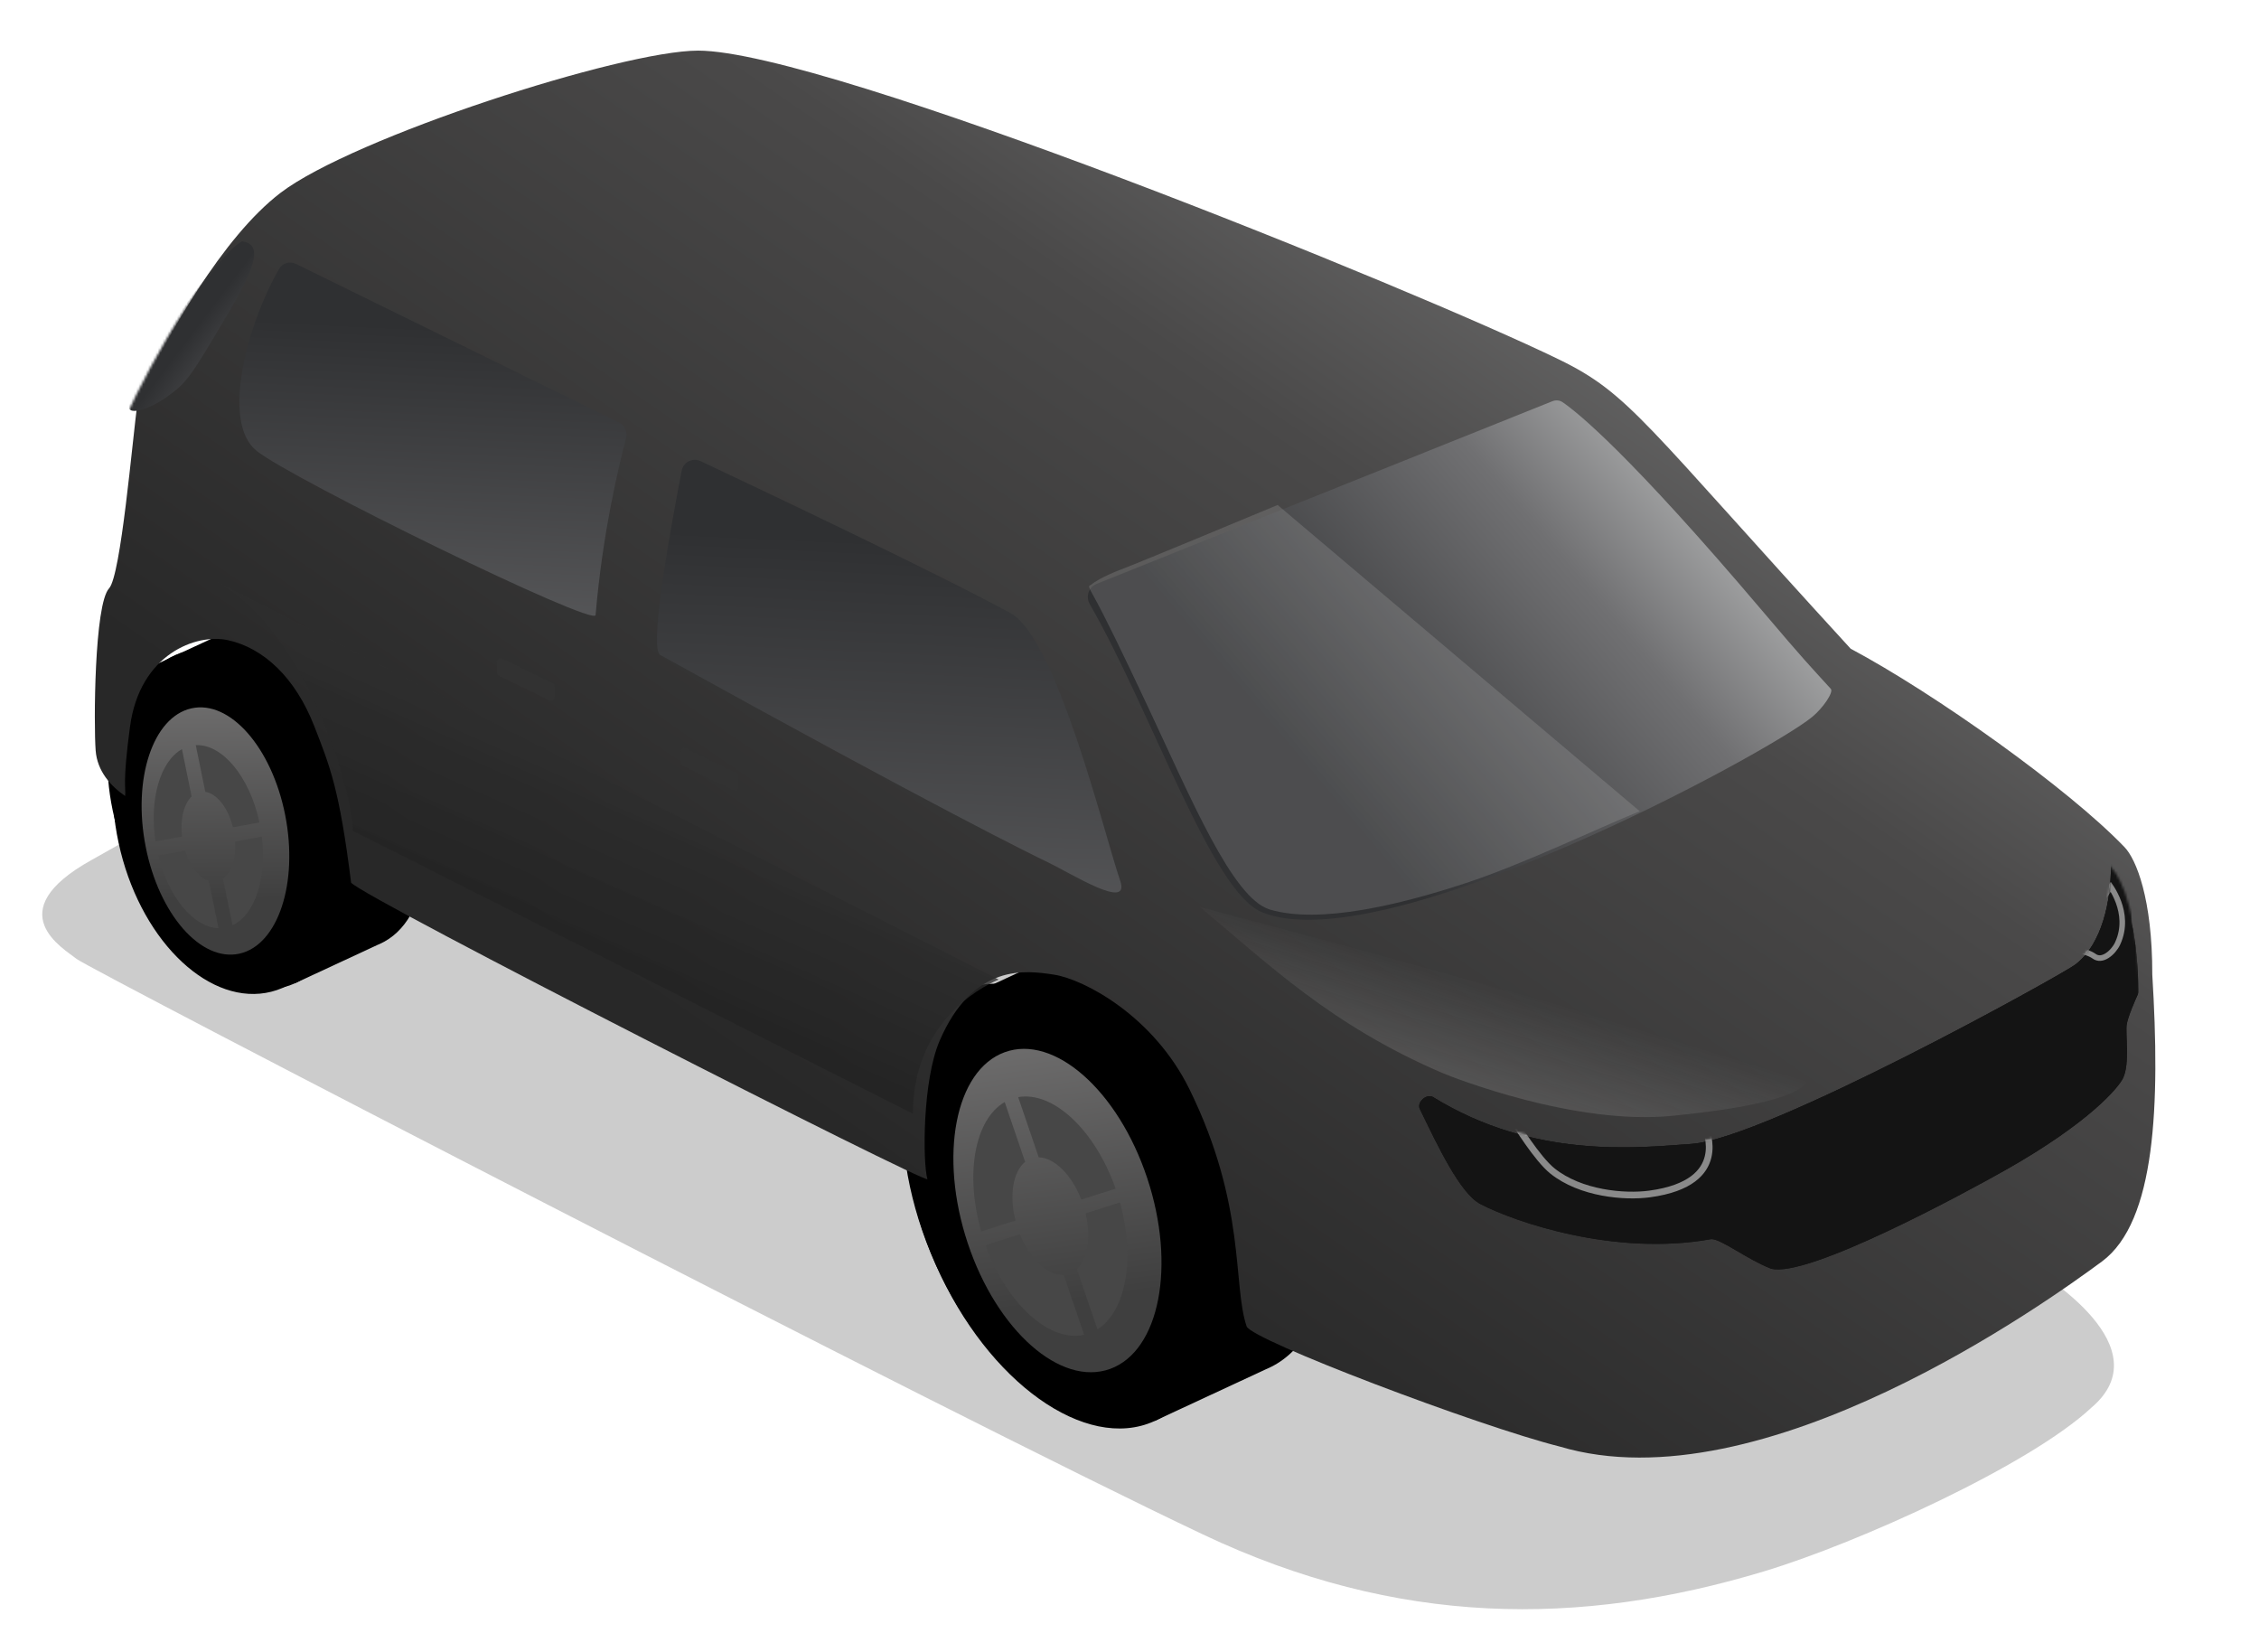 <svg width="938" height="686" viewBox="0 0 938 686" fill="none" xmlns="http://www.w3.org/2000/svg">
<g filter="url(#filter0_f_22_509)">
<path d="M732.654 652.329C771.72 640.53 842.842 608.288 868.402 584.424C897.877 559.447 848.998 529.36 841.744 525.149C834.491 520.938 369.125 288.868 306.95 261.495C244.775 234.123 85.679 330.574 38.006 357.051C-0.854 378.634 26.607 393.899 31.788 398.11C36.969 402.321 392.765 586.53 499.498 637.064C580.327 675.333 655.972 675.491 732.654 652.329Z" fill="black" fill-opacity="0.2"/>
</g>
<path fill-rule="evenodd" clip-rule="evenodd" d="M399.838 415.476L447.496 393.365L447.501 393.378C447.802 393.232 448.106 393.09 448.412 392.953C476.801 380.208 517.301 409.084 538.872 457.449C560.443 505.813 554.916 555.352 526.528 568.096C526.241 568.225 525.952 568.349 525.663 568.47L479.405 589.962L453.906 534.044C447.19 525.15 441.112 514.907 436.068 503.6C431.415 493.166 428.022 482.678 425.849 472.516L399.838 415.476Z" fill="black"/>
<ellipse cx="56.367" cy="95.773" rx="56.367" ry="95.773" transform="matrix(-0.912 0.409 0.407 0.914 452.643 391.945)" fill="black"/>
<g filter="url(#filter1_i_22_509)">
<ellipse cx="42.277" cy="71.833" rx="42.277" ry="71.833" transform="matrix(-0.912 0.409 0.407 0.914 447.919 419.635)" fill="url(#paint0_linear_22_509)"/>
</g>
<g filter="url(#filter2_di_22_509)">
<path fill-rule="evenodd" clip-rule="evenodd" d="M439.805 451.094C446.071 454.693 452.263 460.141 457.838 467.05L445.508 488.477C443.716 486.375 441.777 484.656 439.805 483.402L439.805 451.094ZM439.805 523.751C442.696 525.012 445.559 525.211 448.041 524.097C448.13 524.057 448.219 524.015 448.306 523.972L466.289 555.22C465.235 555.949 464.116 556.582 462.933 557.113C455.994 560.229 447.896 559.357 439.805 555.331L439.805 523.751ZM437.816 554.277L437.816 522.719C435.585 521.378 433.387 519.438 431.384 517.015L419.307 538.002C425.02 545.102 431.386 550.667 437.816 554.277ZM437.816 482.301L437.816 450.015C429.591 445.815 421.339 444.863 414.286 448.03C412.313 448.916 410.517 450.086 408.901 451.509L427.085 483.106C427.708 482.558 428.401 482.107 429.162 481.766C431.763 480.598 434.783 480.873 437.816 482.301ZM406.571 516.956C409.787 524.167 413.68 530.683 417.983 536.313L430.067 515.313C428.607 513.296 427.283 511.013 426.169 508.513C425.968 508.063 425.776 507.611 425.595 507.16L404.806 512.749C405.358 514.152 405.946 515.554 406.571 516.956ZM446.842 490.15L459.164 468.736C463.496 474.388 467.414 480.936 470.648 488.187C471.288 489.624 471.891 491.062 472.455 492.5L451.387 498.164C451.273 497.892 451.155 497.621 451.034 497.349C449.845 494.683 448.418 492.262 446.842 490.15ZM404.091 510.879C400.271 500.586 398.403 490.393 398.382 481.243L423.006 495.508C423.11 498.571 423.731 501.905 424.895 505.286L404.091 510.879ZM452.115 500.03C453.528 503.943 454.214 507.81 454.212 511.284L478.821 525.54C479.032 516.008 477.19 505.246 473.168 494.37L452.115 500.03ZM478.731 527.789L454.111 513.527C453.736 517.567 452.334 520.9 449.974 522.881L467.886 554.004C474.385 548.566 478.076 539.156 478.731 527.789ZM398.416 478.962L423.028 493.219C423.215 489.787 424.113 486.81 425.68 484.655L407.424 452.933C401.832 458.817 398.766 468.059 398.416 478.962Z" fill="#4C4C4C"/>
</g>
<path fill-rule="evenodd" clip-rule="evenodd" d="M454.005 533.212C447.242 524.281 441.123 513.984 436.05 502.609C431.37 492.114 427.965 481.563 425.794 471.345L399.862 414.479L447.403 392.423C447.731 392.262 448.063 392.107 448.397 391.957C476.785 379.211 517.282 408.087 538.851 456.453C560.419 504.818 554.891 554.359 526.504 567.105C526.358 567.17 526.211 567.235 526.065 567.298L479.429 588.965L454.005 533.212Z" fill="black"/>
<path d="M388.276 524.437C409.828 572.765 450.313 601.61 478.701 588.864C507.089 576.119 512.63 526.61 491.078 478.282C469.526 429.954 427.823 398.507 399.435 411.253C371.047 423.998 366.724 476.109 388.276 524.437Z" fill="black"/>
<g filter="url(#filter3_i_22_509)">
<ellipse cx="39.624" cy="69.272" rx="39.624" ry="69.272" transform="matrix(-0.94 0.342 0.316 0.949 454.437 423.296)" fill="url(#paint1_linear_22_509)"/>
</g>
<g filter="url(#filter4_di_22_509)">
<path fill-rule="evenodd" clip-rule="evenodd" d="M412.253 514.563C421.049 539.035 438.682 554.976 453.157 551.806L444.672 526.945C438.161 527.312 430.703 520.438 426.503 510.031L412.253 514.563ZM410.416 508.871C403.571 485.004 407.742 462.342 420.168 455.157L428.652 480.013C423.643 484.048 421.98 493.853 424.644 504.346L410.416 508.871ZM451.975 495.653C447.979 485.289 440.755 478.263 434.293 478.095L425.765 453.11C440.235 450.547 457.638 466.672 466.22 491.123L451.975 495.653ZM453.747 501.366L468.015 496.828C474.492 520.07 470.527 542.042 458.676 549.531L450.146 524.54C454.608 520.332 456.08 511.2 453.747 501.366Z" fill="#474747"/>
</g>
<path fill-rule="evenodd" clip-rule="evenodd" d="M62.783 277.551L98.485 260.986L98.495 261.008C98.725 260.897 98.956 260.789 99.189 260.684C120.456 251.137 150.796 272.769 166.956 309.001C183.116 345.233 178.975 382.344 157.708 391.891C157.405 392.027 157.101 392.157 156.794 392.28L122.39 408.265L103.269 366.335C98.252 359.683 93.711 352.026 89.942 343.574C86.465 335.778 83.927 327.941 82.298 320.346L62.783 277.551Z" fill="black"/>
<ellipse cx="42.226" cy="71.748" rx="42.226" ry="71.748" transform="matrix(-0.912 0.409 0.407 0.914 102.31 259.923)" fill="black"/>
<g filter="url(#filter5_i_22_509)">
<ellipse cx="31.671" cy="53.813" rx="31.671" ry="53.813" transform="matrix(-0.912 0.409 0.407 0.914 98.772 280.664)" fill="url(#paint2_linear_22_509)"/>
</g>
<g filter="url(#filter6_di_22_509)">
<path fill-rule="evenodd" clip-rule="evenodd" d="M93.203 304.524C97.726 307.219 102.185 311.193 106.214 316.186L96.978 332.237C95.786 330.839 94.508 329.668 93.203 328.766L93.203 304.524ZM93.203 358.866C95.098 359.587 96.962 359.685 98.615 359.033L112.13 382.516C111.463 382.947 110.764 383.328 110.031 383.656C104.976 385.926 99.098 385.371 93.203 382.563L93.203 358.866ZM91.213 381.531L91.213 357.889C89.669 356.96 88.145 355.648 86.739 354.021L77.686 369.754C81.878 374.874 86.523 378.897 91.213 381.531ZM91.213 327.611L91.213 303.423C85.052 300.279 78.872 299.565 73.588 301.937C72.11 302.601 70.764 303.478 69.554 304.544L83.176 328.215C83.644 327.804 84.163 327.467 84.734 327.211C86.681 326.336 88.942 326.542 91.213 327.611ZM67.809 353.573C70.218 358.975 73.134 363.856 76.357 368.073L85.41 352.341C84.317 350.831 83.326 349.12 82.491 347.248C82.409 347.066 82.33 346.884 82.253 346.702L66.673 350.891C67.032 351.785 67.41 352.679 67.809 353.573ZM98.299 333.931L107.535 317.88C110.65 322.015 113.47 326.772 115.811 332.021C116.291 333.098 116.742 334.176 117.165 335.253L101.383 339.496C101.298 339.292 101.21 339.089 101.119 338.885C100.309 337.07 99.353 335.407 98.299 333.931ZM65.951 349.022C63.17 341.529 61.77 334.106 61.679 327.402L80.15 338.103C80.283 340.231 80.74 342.517 81.537 344.832L65.951 349.022ZM102.095 341.367C103.041 344.138 103.501 346.864 103.499 349.328L121.933 360.007C122.09 353.003 120.765 345.114 117.872 337.126L102.095 341.367ZM121.831 362.248L103.364 351.55C103.012 354.331 101.984 356.618 100.324 358.012L113.742 381.327C118.504 377.343 121.253 370.512 121.831 362.248ZM61.699 325.113L80.138 335.794C80.264 333.458 80.831 331.404 81.814 329.836L68.093 305.995C64.128 310.416 61.953 317.178 61.699 325.113Z" fill="#4C4C4C"/>
</g>
<path fill-rule="evenodd" clip-rule="evenodd" d="M62.756 276.804L98.459 260.24L98.463 260.249C98.689 260.139 98.917 260.032 99.147 259.929C120.413 250.382 150.753 272.014 166.913 308.246C183.072 344.478 178.932 381.589 157.665 391.137C157.457 391.23 157.247 391.321 157.037 391.408L122.363 407.518L103.258 365.622C98.228 358.96 93.676 351.289 89.899 342.82C86.414 335.006 83.873 327.151 82.245 319.541L62.756 276.804Z" fill="black"/>
<path d="M50.065 353.465C59.645 391.933 87.67 418.021 112.66 411.735C137.651 405.448 150.143 369.167 140.563 330.699C130.983 292.231 102.396 264.065 77.406 270.351C52.415 276.638 40.485 314.997 50.065 353.465Z" fill="black"/>
<g filter="url(#filter7_i_22_509)">
<ellipse cx="29.683" cy="51.896" rx="29.683" ry="51.896" transform="matrix(-0.976 0.22 0.193 0.981 108.417 287.566)" fill="url(#paint3_linear_22_509)"/>
</g>
<g filter="url(#filter8_di_22_509)">
<path fill-rule="evenodd" clip-rule="evenodd" d="M68.724 352.812C72.975 370.203 83.411 382.658 93.706 382.971L89.699 363.337C85.681 362.08 81.864 357.296 79.831 350.788L68.724 352.812ZM67.561 346.944C64.884 329.437 69.523 313.696 78.535 308.645L82.544 328.285C79.314 331.406 77.71 337.809 78.576 344.937L67.561 346.944ZM99.712 341.086C97.727 332.996 93.021 327.085 88.231 326.356L84.275 306.98C95.272 306.453 106.668 320.094 110.718 339.08L99.712 341.086ZM100.609 347.002L111.707 344.979C113.824 362.263 108.801 377.461 99.541 381.767L95.586 362.393C99.064 359.878 101.013 353.916 100.609 347.002Z" fill="#474747"/>
</g>
<g filter="url(#filter9_ii_22_509)">
<path d="M34.149 319.999C34.804 328.501 40.419 334.767 46.379 338.827C46.81 335.63 45.156 334.194 48.421 309.997C52.501 279.75 76.041 271.29 89.039 274.134C103.812 277.367 117.04 289.581 124.985 309.996C131.486 326.701 135.363 336.031 140.216 374.811C145.368 381.14 380.259 500.617 379.501 497.886C377.52 490.744 377.471 456.959 384.579 440.486C398.542 408.129 420.337 411.214 432.052 413.005C444.469 414.903 473.324 430.056 488.307 460.549C512.066 508.906 506.159 541.752 512.066 559.033C514.004 564.703 608.497 600.504 642.103 608.938C726.131 633.99 844.814 548.635 867.2 532.104C889.586 515.573 891.408 466.965 888.118 412.997C888.169 381.456 881.421 365.104 876.594 360.071C853.322 335.804 797.852 296.331 762.864 277.675C676.611 183.587 671.203 171.919 641.658 157.554C581.767 128.437 337.912 29.375 284.294 29.376C252.612 29.377 141.073 65.418 110.945 88.392C86.842 106.772 63.755 147.719 51.683 174.133C49.328 191.592 44.643 247.289 39.718 252.633C33.561 259.314 33.33 309.372 34.149 319.999Z" fill="url(#paint4_linear_22_509)"/>
</g>
<mask id="mask0_22_509" style="mask-type:alpha" maskUnits="userSpaceOnUse" x="33" y="29" width="857" height="585">
<path d="M34.159 319.999C34.814 328.5 40.429 334.767 46.388 338.826C46.82 335.629 45.166 334.194 48.43 309.997C52.511 279.75 76.051 271.29 89.049 274.134C103.822 277.367 117.05 289.58 124.995 309.995C131.496 326.7 135.373 336.031 140.225 374.811C145.378 381.14 380.269 500.617 379.511 497.885C377.529 490.743 377.481 456.959 384.589 440.486C398.552 408.129 420.347 411.214 432.062 413.004C444.479 414.902 473.334 430.055 488.316 460.548C512.076 508.906 506.169 541.752 512.075 559.033C514.013 564.703 608.506 600.503 642.112 608.938C726.14 633.99 844.824 548.635 867.21 532.104C889.596 515.573 891.418 466.965 888.128 412.997C888.179 381.455 881.43 365.104 876.603 360.071C853.332 335.804 797.862 296.33 762.874 277.675C676.621 183.587 668.85 171.718 625.874 150.824C565.984 121.706 337.921 29.375 284.304 29.376C252.622 29.376 141.083 65.418 110.954 88.392C86.852 106.772 63.764 147.719 51.692 174.132C49.337 191.592 44.653 247.288 39.727 252.633C33.57 259.313 33.34 309.372 34.159 319.999Z" fill="url(#paint5_linear_22_509)"/>
</mask>
<g mask="url(#mask0_22_509)">
<g filter="url(#filter10_dii_22_509)">
<path d="M702.481 474.221C679.472 475.875 636.957 480.624 595.074 454.82C592.436 453.195 588.178 456.91 589.534 459.695C596.946 474.914 606.202 494.759 614.715 499.203C629.166 506.748 670.62 520.939 710.347 513.786C710.482 513.762 710.614 513.745 710.751 513.75C714.973 513.896 725.749 522.308 735.316 525.998C750.34 530.173 816.118 494.451 832.699 485.077C867.704 465.287 879.664 450.781 881.528 446.94C884.44 440.94 882.479 428.54 883.058 424.67C883.552 421.371 886.746 414.186 887.676 412.14C887.843 411.773 887.93 411.388 887.926 410.984C887.898 407.941 887.638 393.995 885.216 382.934C885.172 382.735 885.15 382.531 885.149 382.327C885.063 362.174 876.517 348.45 876.52 358.975C876.52 373.545 872.747 391.053 862.166 399.419C861.998 399.552 861.914 399.634 861.744 399.764C856.3 403.941 733.679 471.978 702.481 474.221Z" fill="#141414"/>
</g>
<g filter="url(#filter11_dii_22_509)">
<path d="M702.49 474.222C679.481 475.875 636.964 480.621 595.077 454.815C592.44 453.19 588.181 456.904 589.538 459.689C596.951 474.907 606.209 494.752 614.722 499.197C629.174 506.743 670.632 520.936 710.359 513.787C710.494 513.762 710.626 513.746 710.763 513.75C714.986 513.896 725.763 522.31 735.33 526C750.355 530.176 816.133 494.46 832.714 485.088C867.719 465.301 879.678 450.797 881.542 446.956C884.453 440.956 882.491 428.556 883.071 424.687C883.564 421.387 886.757 414.203 887.687 412.158C887.854 411.79 887.941 411.405 887.937 411.001C887.91 407.958 887.649 394.013 885.225 382.952C885.181 382.753 885.159 382.549 885.158 382.345C885.071 362.193 876.524 348.469 876.527 358.993C876.528 373.563 872.756 391.07 862.176 399.435C862.008 399.568 861.924 399.65 861.754 399.78C856.31 403.957 733.689 471.981 702.49 474.222Z" fill="#141414"/>
</g>
<mask id="mask1_22_509" style="mask-type:alpha" maskUnits="userSpaceOnUse" x="589" y="355" width="299" height="172">
<path d="M702.49 474.222C679.481 475.875 636.964 480.621 595.077 454.815C592.44 453.19 588.181 456.904 589.538 459.689C596.951 474.907 606.209 494.752 614.722 499.197C629.174 506.743 670.632 520.936 710.359 513.787C710.494 513.762 710.626 513.746 710.763 513.75C714.986 513.896 725.763 522.31 735.33 526C750.355 530.176 816.133 494.46 832.714 485.088C867.719 465.301 881.208 449.683 883.072 445.842C885.983 439.843 882.491 427.86 883.071 423.991C883.558 420.735 886.674 414.186 887.65 412.193C887.84 411.804 887.941 411.386 887.937 410.953C887.907 407.816 887.636 393.957 885.225 382.952C885.181 382.753 885.159 382.549 885.158 382.345C885.071 362.193 876.524 348.469 876.527 358.993C876.528 373.563 872.756 391.07 862.176 399.435C862.008 399.568 861.924 399.65 861.754 399.78C856.31 403.957 733.689 471.981 702.49 474.222Z" fill="#211F1F"/>
</mask>
<g mask="url(#mask1_22_509)">
<g filter="url(#filter12_dii_22_509)">
<path d="M702.49 474.222C679.481 475.875 636.964 480.621 595.077 454.815C592.44 453.19 588.181 456.904 589.538 459.689C596.951 474.907 606.209 494.752 614.722 499.197C629.174 506.743 670.632 520.936 710.359 513.787C710.494 513.762 710.626 513.746 710.763 513.75C714.986 513.896 725.763 522.31 735.33 526C750.355 530.176 816.133 494.46 832.714 485.088C867.719 465.301 878.983 451.214 880.846 447.373C883.757 441.373 881.796 427.999 882.375 424.13C882.859 420.897 886.421 414.32 887.579 412.246C887.815 411.822 887.941 411.35 887.936 410.865C887.902 407.563 887.614 393.856 885.225 382.952C885.181 382.753 885.159 382.549 885.158 382.345C885.071 362.193 876.524 348.469 876.527 358.993C876.528 373.563 872.756 391.07 862.176 399.435C862.008 399.568 861.924 399.65 861.754 399.78C856.31 403.957 733.689 471.981 702.49 474.222Z" fill="#141414"/>
</g>
<g filter="url(#filter13_d_22_509)">
<path d="M857.658 392.287L875.043 366.791C875.194 367.017 875.359 367.27 875.534 367.55C876.366 368.881 877.411 370.793 878.264 373.11C879.971 377.746 880.882 383.922 877.886 390.346C877.018 392.208 875.356 394.225 873.471 395.396C871.605 396.555 869.757 396.773 868.154 395.608C867.221 394.93 865.957 394.386 864.664 393.949C863.353 393.505 861.931 393.142 860.627 392.857C859.517 392.614 858.481 392.425 857.658 392.287Z" stroke="white" stroke-opacity="0.5" stroke-width="2.321"/>
</g>
<g filter="url(#filter14_d_22_509)">
<path d="M629.475 465.85L707.586 467.027C707.601 467.07 707.617 467.114 707.633 467.16C707.85 467.789 708.126 468.7 708.353 469.81C708.81 472.041 709.059 475.012 708.294 478.089C707.537 481.137 705.773 484.346 702.101 487.096C698.406 489.864 692.707 492.217 684.011 493.385C678.839 494.079 671.691 494.053 664.348 492.659C657.001 491.264 649.559 488.52 643.712 483.857C640.545 481.332 636.669 476.357 633.521 471.883C631.964 469.67 630.613 467.621 629.651 466.124C629.59 466.031 629.532 465.94 629.475 465.85ZM707.274 466.223C707.274 466.222 707.274 466.222 707.274 466.223L707.274 466.223Z" stroke="white" stroke-opacity="0.5" stroke-width="2.785"/>
</g>
</g>
<g filter="url(#filter15_ddi_22_509)">
<path d="M526.122 376.449C505.232 367.8 480.65 293.719 454.725 248.581C452.946 245.483 454.276 241.502 457.593 240.173L646.73 164.384C648.163 163.81 649.747 163.868 651.025 164.734C657.207 168.927 678.756 186.193 734.345 251.795C751.389 271.91 753.901 274.409 762.429 283.756C763.697 285.145 759.153 291.751 754.715 295.41C736.458 310.463 576.31 397.226 526.122 376.449Z" fill="url(#paint6_linear_22_509)"/>
</g>
<g filter="url(#filter16_di_22_509)">
<path d="M424.642 250.036C392.771 232.733 318.375 197.507 296.035 186.983C292.742 185.432 288.889 187.355 288.192 190.927C284.368 210.504 274.287 264.695 279.282 267.458C395.042 331.521 434.064 350.564 440.114 353.467C450.277 358.344 474.577 373.785 470.271 361.236C463.544 341.629 443.932 260.508 424.642 250.036Z" fill="url(#paint7_linear_22_509)"/>
</g>
<g filter="url(#filter17_f_22_509)">
<path d="M598.749 445.399C552.681 425.674 526.346 399.948 498.241 376.556C580.468 398.224 752.646 445.877 750.079 449.4C746.87 453.804 734.776 459.283 694.156 463.275C654.165 467.205 604.023 447.657 598.749 445.399Z" fill="url(#paint8_linear_22_509)" fill-opacity="0.21"/>
</g>
<path d="M680.854 336.799L530.514 209.651C516.533 215.496 472.355 233.845 465.873 236.28C457.476 239.435 453.881 242.133 453.881 242.133C452.273 243.742 451.114 242.141 453.881 247.107C458.854 256.033 465.98 270.804 476.257 292.611C494.391 331.092 511.637 372.987 527.297 377.621C548.064 383.766 581.75 375.512 608.609 366.647C632.618 358.723 663.047 344.036 680.854 336.799Z" fill="#C4C4C4" fill-opacity="0.2"/>
<g filter="url(#filter18_di_22_509)">
<path d="M306.583 320.771C306.583 320.201 306.258 319.68 305.745 319.431L284.779 309.232C283.793 308.753 282.649 309.47 282.649 310.567L282.649 315.072C282.649 315.643 282.975 316.164 283.489 316.413L304.455 326.571C305.44 327.048 306.583 326.33 306.583 325.235L306.583 320.771Z" fill="#323232"/>
</g>
<g filter="url(#filter19_di_22_509)">
<path d="M230.273 283.468C230.273 282.898 229.948 282.378 229.435 282.129L208.469 271.93C207.483 271.45 206.339 272.168 206.339 273.265L206.339 277.77C206.339 278.341 206.665 278.862 207.178 279.111L228.145 289.268C229.13 289.746 230.273 289.028 230.273 287.932L230.273 283.468Z" fill="#323232"/>
</g>
<g filter="url(#filter20_di_22_509)">
<path d="M128.056 105.113L262.063 170.882C264.531 172.093 265.772 174.908 265.064 177.564C262.204 188.284 255.304 216.695 252.429 250.886C251.999 256.001 126.11 194.376 111.641 182.685C96.546 170.488 108.212 129.228 121.033 107.129C122.448 104.688 125.523 103.87 128.056 105.113Z" fill="url(#paint9_linear_22_509)"/>
</g>
<g filter="url(#filter21_di_22_509)">
<path d="M98.473 124.447C110.949 103.388 112.225 95.759 104.26 94.517C93.695 100.287 62.629 143.263 57.348 162.856C56.346 166.575 64.266 165.315 72.944 159.185C81.621 153.055 82.878 150.771 98.473 124.447Z" fill="url(#paint10_linear_22_509)"/>
</g>
<g filter="url(#filter22_f_22_509)">
<path d="M89.771 241.405L87.473 240.235C88.246 240.605 89.012 240.995 89.771 241.405L414.682 406.702C405.955 410.304 379.067 425.487 379.067 462.376L146.459 344.903C147.022 332.185 128.2 262.139 89.771 241.405Z" fill="url(#paint11_linear_22_509)"/>
</g>
</g>
<defs>
<filter id="filter0_f_22_509" x="0.181" y="239.298" width="894.941" height="446.158" filterUnits="userSpaceOnUse" color-interpolation-filters="sRGB">
<feFlood flood-opacity="0" result="BackgroundImageFix"/>
<feBlend mode="normal" in="SourceGraphic" in2="BackgroundImageFix" result="shape"/>
<feGaussianBlur stdDeviation="8.678" result="effect1_foregroundBlur_22_509"/>
</filter>
<filter id="filter1_i_22_509" x="390.229" y="434.683" width="96.814" height="135.785" filterUnits="userSpaceOnUse" color-interpolation-filters="sRGB">
<feFlood flood-opacity="0" result="BackgroundImageFix"/>
<feBlend mode="normal" in="SourceGraphic" in2="BackgroundImageFix" result="shape"/>
<feColorMatrix in="SourceAlpha" type="matrix" values="0 0 0 0 0 0 0 0 0 0 0 0 0 0 0 0 0 0 127 0" result="hardAlpha"/>
<feMorphology radius="0.995" operator="erode" in="SourceAlpha" result="effect1_innerShadow_22_509"/>
<feOffset/>
<feGaussianBlur stdDeviation="0.498"/>
<feComposite in2="hardAlpha" operator="arithmetic" k2="-1" k3="1"/>
<feColorMatrix type="matrix" values="0 0 0 0 0 0 0 0 0 0 0 0 0 0 0 0 0 0 0.25 0"/>
<feBlend mode="normal" in2="shape" result="effect1_innerShadow_22_509"/>
</filter>
<filter id="filter2_di_22_509" x="395.396" y="445.952" width="84.038" height="115.031" filterUnits="userSpaceOnUse" color-interpolation-filters="sRGB">
<feFlood flood-opacity="0" result="BackgroundImageFix"/>
<feColorMatrix in="SourceAlpha" type="matrix" values="0 0 0 0 0 0 0 0 0 0 0 0 0 0 0 0 0 0 127 0" result="hardAlpha"/>
<feOffset dy="0.398"/>
<feGaussianBlur stdDeviation="0.299"/>
<feColorMatrix type="matrix" values="0 0 0 0 1 0 0 0 0 1 0 0 0 0 1 0 0 0 0.41 0"/>
<feBlend mode="normal" in2="BackgroundImageFix" result="effect1_dropShadow_22_509"/>
<feBlend mode="normal" in="SourceGraphic" in2="effect1_dropShadow_22_509" result="shape"/>
<feColorMatrix in="SourceAlpha" type="matrix" values="0 0 0 0 0 0 0 0 0 0 0 0 0 0 0 0 0 0 127 0" result="hardAlpha"/>
<feOffset dx="-2.986" dy="1.991"/>
<feGaussianBlur stdDeviation="1.493"/>
<feComposite in2="hardAlpha" operator="arithmetic" k2="-1" k3="1"/>
<feColorMatrix type="matrix" values="0 0 0 0 0 0 0 0 0 0 0 0 0 0 0 0 0 0 0.25 0"/>
<feBlend mode="normal" in2="shape" result="effect2_innerShadow_22_509"/>
</filter>
<filter id="filter3_i_22_509" x="395.902" y="435.457" width="86.416" height="134.226" filterUnits="userSpaceOnUse" color-interpolation-filters="sRGB">
<feFlood flood-opacity="0" result="BackgroundImageFix"/>
<feBlend mode="normal" in="SourceGraphic" in2="BackgroundImageFix" result="shape"/>
<feColorMatrix in="SourceAlpha" type="matrix" values="0 0 0 0 0 0 0 0 0 0 0 0 0 0 0 0 0 0 127 0" result="hardAlpha"/>
<feMorphology radius="0.731" operator="erode" in="SourceAlpha" result="effect1_innerShadow_22_509"/>
<feOffset/>
<feGaussianBlur stdDeviation="0.365"/>
<feComposite in2="hardAlpha" operator="arithmetic" k2="-1" k3="1"/>
<feColorMatrix type="matrix" values="0 0 0 0 0 0 0 0 0 0 0 0 0 0 0 0 0 0 0.25 0"/>
<feBlend mode="normal" in2="shape" result="effect1_innerShadow_22_509"/>
</filter>
<filter id="filter4_di_22_509" x="404.152" y="452.644" width="67.554" height="101.553" filterUnits="userSpaceOnUse" color-interpolation-filters="sRGB">
<feFlood flood-opacity="0" result="BackgroundImageFix"/>
<feColorMatrix in="SourceAlpha" type="matrix" values="0 0 0 0 0 0 0 0 0 0 0 0 0 0 0 0 0 0 127 0" result="hardAlpha"/>
<feOffset dy="0.398"/>
<feGaussianBlur stdDeviation="0.299"/>
<feColorMatrix type="matrix" values="0 0 0 0 1 0 0 0 0 1 0 0 0 0 1 0 0 0 0.41 0"/>
<feBlend mode="normal" in2="BackgroundImageFix" result="effect1_dropShadow_22_509"/>
<feBlend mode="normal" in="SourceGraphic" in2="effect1_dropShadow_22_509" result="shape"/>
<feColorMatrix in="SourceAlpha" type="matrix" values="0 0 0 0 0 0 0 0 0 0 0 0 0 0 0 0 0 0 127 0" result="hardAlpha"/>
<feOffset dx="-2.986" dy="1.991"/>
<feGaussianBlur stdDeviation="1.493"/>
<feComposite in2="hardAlpha" operator="arithmetic" k2="-1" k3="1"/>
<feColorMatrix type="matrix" values="0 0 0 0 0 0 0 0 0 0 0 0 0 0 0 0 0 0 0.25 0"/>
<feBlend mode="normal" in2="shape" result="effect2_innerShadow_22_509"/>
</filter>
<filter id="filter5_i_22_509" x="55.554" y="291.938" width="72.527" height="101.722" filterUnits="userSpaceOnUse" color-interpolation-filters="sRGB">
<feFlood flood-opacity="0" result="BackgroundImageFix"/>
<feBlend mode="normal" in="SourceGraphic" in2="BackgroundImageFix" result="shape"/>
<feColorMatrix in="SourceAlpha" type="matrix" values="0 0 0 0 0 0 0 0 0 0 0 0 0 0 0 0 0 0 127 0" result="hardAlpha"/>
<feMorphology radius="0.995" operator="erode" in="SourceAlpha" result="effect1_innerShadow_22_509"/>
<feOffset/>
<feGaussianBlur stdDeviation="0.498"/>
<feComposite in2="hardAlpha" operator="arithmetic" k2="-1" k3="1"/>
<feColorMatrix type="matrix" values="0 0 0 0 0 0 0 0 0 0 0 0 0 0 0 0 0 0 0.25 0"/>
<feBlend mode="normal" in2="shape" result="effect1_innerShadow_22_509"/>
</filter>
<filter id="filter6_di_22_509" x="58.693" y="300.331" width="63.85" height="86.723" filterUnits="userSpaceOnUse" color-interpolation-filters="sRGB">
<feFlood flood-opacity="0" result="BackgroundImageFix"/>
<feColorMatrix in="SourceAlpha" type="matrix" values="0 0 0 0 0 0 0 0 0 0 0 0 0 0 0 0 0 0 127 0" result="hardAlpha"/>
<feOffset dy="0.398"/>
<feGaussianBlur stdDeviation="0.299"/>
<feColorMatrix type="matrix" values="0 0 0 0 1 0 0 0 0 1 0 0 0 0 1 0 0 0 0.41 0"/>
<feBlend mode="normal" in2="BackgroundImageFix" result="effect1_dropShadow_22_509"/>
<feBlend mode="normal" in="SourceGraphic" in2="effect1_dropShadow_22_509" result="shape"/>
<feColorMatrix in="SourceAlpha" type="matrix" values="0 0 0 0 0 0 0 0 0 0 0 0 0 0 0 0 0 0 127 0" result="hardAlpha"/>
<feOffset dx="-2.986" dy="1.991"/>
<feGaussianBlur stdDeviation="1.493"/>
<feComposite in2="hardAlpha" operator="arithmetic" k2="-1" k3="1"/>
<feColorMatrix type="matrix" values="0 0 0 0 0 0 0 0 0 0 0 0 0 0 0 0 0 0 0.25 0"/>
<feBlend mode="normal" in2="shape" result="effect2_innerShadow_22_509"/>
</filter>
<filter id="filter7_i_22_509" x="58.823" y="293.667" width="61.301" height="102.683" filterUnits="userSpaceOnUse" color-interpolation-filters="sRGB">
<feFlood flood-opacity="0" result="BackgroundImageFix"/>
<feBlend mode="normal" in="SourceGraphic" in2="BackgroundImageFix" result="shape"/>
<feColorMatrix in="SourceAlpha" type="matrix" values="0 0 0 0 0 0 0 0 0 0 0 0 0 0 0 0 0 0 127 0" result="hardAlpha"/>
<feMorphology radius="0.731" operator="erode" in="SourceAlpha" result="effect1_innerShadow_22_509"/>
<feOffset/>
<feGaussianBlur stdDeviation="0.365"/>
<feComposite in2="hardAlpha" operator="arithmetic" k2="-1" k3="1"/>
<feColorMatrix type="matrix" values="0 0 0 0 0 0 0 0 0 0 0 0 0 0 0 0 0 0 0.25 0"/>
<feBlend mode="normal" in2="shape" result="effect1_innerShadow_22_509"/>
</filter>
<filter id="filter8_di_22_509" x="63.822" y="306.766" width="48.964" height="78.195" filterUnits="userSpaceOnUse" color-interpolation-filters="sRGB">
<feFlood flood-opacity="0" result="BackgroundImageFix"/>
<feColorMatrix in="SourceAlpha" type="matrix" values="0 0 0 0 0 0 0 0 0 0 0 0 0 0 0 0 0 0 127 0" result="hardAlpha"/>
<feOffset dy="0.398"/>
<feGaussianBlur stdDeviation="0.299"/>
<feColorMatrix type="matrix" values="0 0 0 0 1 0 0 0 0 1 0 0 0 0 1 0 0 0 0.41 0"/>
<feBlend mode="normal" in2="BackgroundImageFix" result="effect1_dropShadow_22_509"/>
<feBlend mode="normal" in="SourceGraphic" in2="effect1_dropShadow_22_509" result="shape"/>
<feColorMatrix in="SourceAlpha" type="matrix" values="0 0 0 0 0 0 0 0 0 0 0 0 0 0 0 0 0 0 127 0" result="hardAlpha"/>
<feOffset dx="-2.986" dy="1.991"/>
<feGaussianBlur stdDeviation="1.493"/>
<feComposite in2="hardAlpha" operator="arithmetic" k2="-1" k3="1"/>
<feColorMatrix type="matrix" values="0 0 0 0 0 0 0 0 0 0 0 0 0 0 0 0 0 0 0.25 0"/>
<feBlend mode="normal" in2="shape" result="effect2_innerShadow_22_509"/>
</filter>
<filter id="filter9_ii_22_509" x="33.808" y="21.945" width="861.156" height="591.563" filterUnits="userSpaceOnUse" color-interpolation-filters="sRGB">
<feFlood flood-opacity="0" result="BackgroundImageFix"/>
<feBlend mode="normal" in="SourceGraphic" in2="BackgroundImageFix" result="shape"/>
<feColorMatrix in="SourceAlpha" type="matrix" values="0 0 0 0 0 0 0 0 0 0 0 0 0 0 0 0 0 0 127 0" result="hardAlpha"/>
<feOffset dx="5.573" dy="-7.431"/>
<feGaussianBlur stdDeviation="22.292"/>
<feComposite in2="hardAlpha" operator="arithmetic" k2="-1" k3="1"/>
<feColorMatrix type="matrix" values="0 0 0 0 0 0 0 0 0 0 0 0 0 0 0 0 0 0 0.07 0"/>
<feBlend mode="normal" in2="shape" result="effect1_innerShadow_22_509"/>
<feColorMatrix in="SourceAlpha" type="matrix" values="0 0 0 0 0 0 0 0 0 0 0 0 0 0 0 0 0 0 127 0" result="hardAlpha"/>
<feOffset dy="-0.929"/>
<feGaussianBlur stdDeviation="1.858"/>
<feComposite in2="hardAlpha" operator="arithmetic" k2="-1" k3="1"/>
<feColorMatrix type="matrix" values="0 0 0 0 0 0 0 0 0 0 0 0 0 0 0 0 0 0 0.25 0"/>
<feBlend mode="normal" in2="effect1_innerShadow_22_509" result="effect2_innerShadow_22_509"/>
</filter>
<filter id="filter10_dii_22_509" x="586.299" y="353.06" width="304.603" height="176.945" filterUnits="userSpaceOnUse" color-interpolation-filters="sRGB">
<feFlood flood-opacity="0" result="BackgroundImageFix"/>
<feColorMatrix in="SourceAlpha" type="matrix" values="0 0 0 0 0 0 0 0 0 0 0 0 0 0 0 0 0 0 127 0" result="hardAlpha"/>
<feOffset dy="0.694"/>
<feGaussianBlur stdDeviation="1.488"/>
<feColorMatrix type="matrix" values="0 0 0 0 0 0 0 0 0 0 0 0 0 0 0 0 0 0 0.63 0"/>
<feBlend mode="normal" in2="BackgroundImageFix" result="effect1_dropShadow_22_509"/>
<feBlend mode="normal" in="SourceGraphic" in2="effect1_dropShadow_22_509" result="shape"/>
<feColorMatrix in="SourceAlpha" type="matrix" values="0 0 0 0 0 0 0 0 0 0 0 0 0 0 0 0 0 0 127 0" result="hardAlpha"/>
<feOffset dy="0.694"/>
<feGaussianBlur stdDeviation="0.694"/>
<feComposite in2="hardAlpha" operator="arithmetic" k2="-1" k3="1"/>
<feColorMatrix type="matrix" values="0 0 0 0 0 0 0 0 0 0 0 0 0 0 0 0 0 0 0.25 0"/>
<feBlend mode="normal" in2="shape" result="effect2_innerShadow_22_509"/>
<feColorMatrix in="SourceAlpha" type="matrix" values="0 0 0 0 0 0 0 0 0 0 0 0 0 0 0 0 0 0 127 0" result="hardAlpha"/>
<feOffset dy="-0.694"/>
<feGaussianBlur stdDeviation="0.694"/>
<feComposite in2="hardAlpha" operator="arithmetic" k2="-1" k3="1"/>
<feColorMatrix type="matrix" values="0 0 0 0 0 0 0 0 0 0 0 0 0 0 0 0 0 0 0.25 0"/>
<feBlend mode="normal" in2="effect2_innerShadow_22_509" result="effect3_innerShadow_22_509"/>
</filter>
<filter id="filter11_dii_22_509" x="586.302" y="353.079" width="304.61" height="176.929" filterUnits="userSpaceOnUse" color-interpolation-filters="sRGB">
<feFlood flood-opacity="0" result="BackgroundImageFix"/>
<feColorMatrix in="SourceAlpha" type="matrix" values="0 0 0 0 0 0 0 0 0 0 0 0 0 0 0 0 0 0 127 0" result="hardAlpha"/>
<feOffset dy="0.694"/>
<feGaussianBlur stdDeviation="1.488"/>
<feColorMatrix type="matrix" values="0 0 0 0 0 0 0 0 0 0 0 0 0 0 0 0 0 0 0.63 0"/>
<feBlend mode="normal" in2="BackgroundImageFix" result="effect1_dropShadow_22_509"/>
<feBlend mode="normal" in="SourceGraphic" in2="effect1_dropShadow_22_509" result="shape"/>
<feColorMatrix in="SourceAlpha" type="matrix" values="0 0 0 0 0 0 0 0 0 0 0 0 0 0 0 0 0 0 127 0" result="hardAlpha"/>
<feOffset dy="0.694"/>
<feGaussianBlur stdDeviation="0.694"/>
<feComposite in2="hardAlpha" operator="arithmetic" k2="-1" k3="1"/>
<feColorMatrix type="matrix" values="0 0 0 0 0 0 0 0 0 0 0 0 0 0 0 0 0 0 0.25 0"/>
<feBlend mode="normal" in2="shape" result="effect2_innerShadow_22_509"/>
<feColorMatrix in="SourceAlpha" type="matrix" values="0 0 0 0 0 0 0 0 0 0 0 0 0 0 0 0 0 0 127 0" result="hardAlpha"/>
<feOffset dy="-0.694"/>
<feGaussianBlur stdDeviation="0.694"/>
<feComposite in2="hardAlpha" operator="arithmetic" k2="-1" k3="1"/>
<feColorMatrix type="matrix" values="0 0 0 0 0 0 0 0 0 0 0 0 0 0 0 0 0 0 0.25 0"/>
<feBlend mode="normal" in2="effect2_innerShadow_22_509" result="effect3_innerShadow_22_509"/>
</filter>
<filter id="filter12_dii_22_509" x="586.302" y="353.079" width="304.609" height="176.929" filterUnits="userSpaceOnUse" color-interpolation-filters="sRGB">
<feFlood flood-opacity="0" result="BackgroundImageFix"/>
<feColorMatrix in="SourceAlpha" type="matrix" values="0 0 0 0 0 0 0 0 0 0 0 0 0 0 0 0 0 0 127 0" result="hardAlpha"/>
<feOffset dy="0.694"/>
<feGaussianBlur stdDeviation="1.488"/>
<feColorMatrix type="matrix" values="0 0 0 0 0 0 0 0 0 0 0 0 0 0 0 0 0 0 0.63 0"/>
<feBlend mode="normal" in2="BackgroundImageFix" result="effect1_dropShadow_22_509"/>
<feBlend mode="normal" in="SourceGraphic" in2="effect1_dropShadow_22_509" result="shape"/>
<feColorMatrix in="SourceAlpha" type="matrix" values="0 0 0 0 0 0 0 0 0 0 0 0 0 0 0 0 0 0 127 0" result="hardAlpha"/>
<feOffset dy="0.694"/>
<feGaussianBlur stdDeviation="0.694"/>
<feComposite in2="hardAlpha" operator="arithmetic" k2="-1" k3="1"/>
<feColorMatrix type="matrix" values="0 0 0 0 0 0 0 0 0 0 0 0 0 0 0 0 0 0 0.25 0"/>
<feBlend mode="normal" in2="shape" result="effect2_innerShadow_22_509"/>
<feColorMatrix in="SourceAlpha" type="matrix" values="0 0 0 0 0 0 0 0 0 0 0 0 0 0 0 0 0 0 127 0" result="hardAlpha"/>
<feOffset dy="-0.694"/>
<feGaussianBlur stdDeviation="0.694"/>
<feComposite in2="hardAlpha" operator="arithmetic" k2="-1" k3="1"/>
<feColorMatrix type="matrix" values="0 0 0 0 0 0 0 0 0 0 0 0 0 0 0 0 0 0 0.25 0"/>
<feBlend mode="normal" in2="effect2_innerShadow_22_509" result="effect3_innerShadow_22_509"/>
</filter>
<filter id="filter13_d_22_509" x="855.659" y="364.774" width="27.712" height="35.134" filterUnits="userSpaceOnUse" color-interpolation-filters="sRGB">
<feFlood flood-opacity="0" result="BackgroundImageFix"/>
<feColorMatrix in="SourceAlpha" type="matrix" values="0 0 0 0 0 0 0 0 0 0 0 0 0 0 0 0 0 0 127 0" result="hardAlpha"/>
<feOffset dx="1.392" dy="1.392"/>
<feGaussianBlur stdDeviation="0.487"/>
<feColorMatrix type="matrix" values="0 0 0 0 1 0 0 0 0 1 0 0 0 0 1 0 0 0 0.24 0"/>
<feBlend mode="normal" in2="BackgroundImageFix" result="effect1_dropShadow_22_509"/>
<feBlend mode="normal" in="SourceGraphic" in2="effect1_dropShadow_22_509" result="shape"/>
</filter>
<filter id="filter14_d_22_509" x="625.541" y="464.42" width="87.885" height="35.444" filterUnits="userSpaceOnUse" color-interpolation-filters="sRGB">
<feFlood flood-opacity="0" result="BackgroundImageFix"/>
<feColorMatrix in="SourceAlpha" type="matrix" values="0 0 0 0 0 0 0 0 0 0 0 0 0 0 0 0 0 0 127 0" result="hardAlpha"/>
<feOffset dx="0.928" dy="2.321"/>
<feGaussianBlur stdDeviation="1.16"/>
<feColorMatrix type="matrix" values="0 0 0 0 1 0 0 0 0 1 0 0 0 0 1 0 0 0 0.24 0"/>
<feBlend mode="normal" in2="BackgroundImageFix" result="effect1_dropShadow_22_509"/>
<feBlend mode="normal" in="SourceGraphic" in2="effect1_dropShadow_22_509" result="shape"/>
</filter>
<filter id="filter15_ddi_22_509" x="450.962" y="161.78" width="313.168" height="220.092" filterUnits="userSpaceOnUse" color-interpolation-filters="sRGB">
<feFlood flood-opacity="0" result="BackgroundImageFix"/>
<feColorMatrix in="SourceAlpha" type="matrix" values="0 0 0 0 0 0 0 0 0 0 0 0 0 0 0 0 0 0 127 0" result="hardAlpha"/>
<feOffset dx="-1.485" dy="0.743"/>
<feGaussianBlur stdDeviation="0.743"/>
<feColorMatrix type="matrix" values="0 0 0 0 1 0 0 0 0 1 0 0 0 0 1 0 0 0 0.28 0"/>
<feBlend mode="normal" in2="BackgroundImageFix" result="effect1_dropShadow_22_509"/>
<feColorMatrix in="SourceAlpha" type="matrix" values="0 0 0 0 0 0 0 0 0 0 0 0 0 0 0 0 0 0 127 0" result="hardAlpha"/>
<feOffset dy="-0.743"/>
<feGaussianBlur stdDeviation="0.743"/>
<feColorMatrix type="matrix" values="0 0 0 0 1 0 0 0 0 1 0 0 0 0 1 0 0 0 0.56 0"/>
<feBlend mode="normal" in2="effect1_dropShadow_22_509" result="effect2_dropShadow_22_509"/>
<feBlend mode="normal" in="SourceGraphic" in2="effect2_dropShadow_22_509" result="shape"/>
<feColorMatrix in="SourceAlpha" type="matrix" values="0 0 0 0 0 0 0 0 0 0 0 0 0 0 0 0 0 0 127 0" result="hardAlpha"/>
<feOffset dx="-0.743" dy="2.228"/>
<feGaussianBlur stdDeviation="1.114"/>
<feComposite in2="hardAlpha" operator="arithmetic" k2="-1" k3="1"/>
<feColorMatrix type="matrix" values="0 0 0 0 0 0 0 0 0 0 0 0 0 0 0 0 0 0 0.75 0"/>
<feBlend mode="normal" in2="shape" result="effect3_innerShadow_22_509"/>
</filter>
<filter id="filter16_di_22_509" x="272.801" y="186.441" width="198.744" height="183.306" filterUnits="userSpaceOnUse" color-interpolation-filters="sRGB">
<feFlood flood-opacity="0" result="BackgroundImageFix"/>
<feColorMatrix in="SourceAlpha" type="matrix" values="0 0 0 0 0 0 0 0 0 0 0 0 0 0 0 0 0 0 127 0" result="hardAlpha"/>
<feOffset dy="0.768"/>
<feGaussianBlur stdDeviation="0.384"/>
<feColorMatrix type="matrix" values="0 0 0 0 0.925 0 0 0 0 0.925 0 0 0 0 0.925 0 0 0 0.37 0"/>
<feBlend mode="normal" in2="BackgroundImageFix" result="effect1_dropShadow_22_509"/>
<feBlend mode="normal" in="SourceGraphic" in2="effect1_dropShadow_22_509" result="shape"/>
<feColorMatrix in="SourceAlpha" type="matrix" values="0 0 0 0 0 0 0 0 0 0 0 0 0 0 0 0 0 0 127 0" result="hardAlpha"/>
<feOffset dx="-5.12" dy="3.706"/>
<feGaussianBlur stdDeviation="2.56"/>
<feComposite in2="hardAlpha" operator="arithmetic" k2="-1" k3="1"/>
<feColorMatrix type="matrix" values="0 0 0 0 0 0 0 0 0 0 0 0 0 0 0 0 0 0 0.63 0"/>
<feBlend mode="normal" in2="shape" result="effect2_innerShadow_22_509"/>
</filter>
<filter id="filter17_f_22_509" x="477.446" y="355.761" width="293.456" height="128.829" filterUnits="userSpaceOnUse" color-interpolation-filters="sRGB">
<feFlood flood-opacity="0" result="BackgroundImageFix"/>
<feBlend mode="normal" in="SourceGraphic" in2="BackgroundImageFix" result="shape"/>
<feGaussianBlur stdDeviation="10.397" result="effect1_foregroundBlur_22_509"/>
</filter>
<filter id="filter18_di_22_509" x="282.28" y="308.344" width="24.671" height="20.219" filterUnits="userSpaceOnUse" color-interpolation-filters="sRGB">
<feFlood flood-opacity="0" result="BackgroundImageFix"/>
<feColorMatrix in="SourceAlpha" type="matrix" values="0 0 0 0 0 0 0 0 0 0 0 0 0 0 0 0 0 0 127 0" result="hardAlpha"/>
<feOffset dy="-0.368"/>
<feGaussianBlur stdDeviation="0.184"/>
<feColorMatrix type="matrix" values="0 0 0 0 0.788 0 0 0 0 0.788 0 0 0 0 0.788 0 0 0 0.19 0"/>
<feBlend mode="normal" in2="BackgroundImageFix" result="effect1_dropShadow_22_509"/>
<feBlend mode="normal" in="SourceGraphic" in2="effect1_dropShadow_22_509" result="shape"/>
<feColorMatrix in="SourceAlpha" type="matrix" values="0 0 0 0 0 0 0 0 0 0 0 0 0 0 0 0 0 0 127 0" result="hardAlpha"/>
<feOffset dy="1.842"/>
<feGaussianBlur stdDeviation="0.921"/>
<feComposite in2="hardAlpha" operator="arithmetic" k2="-1" k3="1"/>
<feColorMatrix type="matrix" values="0 0 0 0 0 0 0 0 0 0 0 0 0 0 0 0 0 0 0.74 0"/>
<feBlend mode="normal" in2="shape" result="effect2_innerShadow_22_509"/>
</filter>
<filter id="filter19_di_22_509" x="205.97" y="271.042" width="24.671" height="20.219" filterUnits="userSpaceOnUse" color-interpolation-filters="sRGB">
<feFlood flood-opacity="0" result="BackgroundImageFix"/>
<feColorMatrix in="SourceAlpha" type="matrix" values="0 0 0 0 0 0 0 0 0 0 0 0 0 0 0 0 0 0 127 0" result="hardAlpha"/>
<feOffset dy="-0.368"/>
<feGaussianBlur stdDeviation="0.184"/>
<feColorMatrix type="matrix" values="0 0 0 0 0.788 0 0 0 0 0.788 0 0 0 0 0.788 0 0 0 0.19 0"/>
<feBlend mode="normal" in2="BackgroundImageFix" result="effect1_dropShadow_22_509"/>
<feBlend mode="normal" in="SourceGraphic" in2="effect1_dropShadow_22_509" result="shape"/>
<feColorMatrix in="SourceAlpha" type="matrix" values="0 0 0 0 0 0 0 0 0 0 0 0 0 0 0 0 0 0 127 0" result="hardAlpha"/>
<feOffset dy="1.842"/>
<feGaussianBlur stdDeviation="0.921"/>
<feComposite in2="hardAlpha" operator="arithmetic" k2="-1" k3="1"/>
<feColorMatrix type="matrix" values="0 0 0 0 0 0 0 0 0 0 0 0 0 0 0 0 0 0 0.74 0"/>
<feBlend mode="normal" in2="shape" result="effect2_innerShadow_22_509"/>
</filter>
<filter id="filter20_di_22_509" x="99.397" y="104.538" width="166.632" height="150.356" filterUnits="userSpaceOnUse" color-interpolation-filters="sRGB">
<feFlood flood-opacity="0" result="BackgroundImageFix"/>
<feColorMatrix in="SourceAlpha" type="matrix" values="0 0 0 0 0 0 0 0 0 0 0 0 0 0 0 0 0 0 127 0" result="hardAlpha"/>
<feOffset dy="0.768"/>
<feGaussianBlur stdDeviation="0.384"/>
<feColorMatrix type="matrix" values="0 0 0 0 0.925 0 0 0 0 0.925 0 0 0 0 0.925 0 0 0 0.37 0"/>
<feBlend mode="normal" in2="BackgroundImageFix" result="effect1_dropShadow_22_509"/>
<feBlend mode="normal" in="SourceGraphic" in2="effect1_dropShadow_22_509" result="shape"/>
<feColorMatrix in="SourceAlpha" type="matrix" values="0 0 0 0 0 0 0 0 0 0 0 0 0 0 0 0 0 0 127 0" result="hardAlpha"/>
<feOffset dx="-5.12" dy="3.706"/>
<feGaussianBlur stdDeviation="2.56"/>
<feComposite in2="hardAlpha" operator="arithmetic" k2="-1" k3="1"/>
<feColorMatrix type="matrix" values="0 0 0 0 0 0 0 0 0 0 0 0 0 0 0 0 0 0 0.63 0"/>
<feBlend mode="normal" in2="shape" result="effect2_innerShadow_22_509"/>
</filter>
<filter id="filter21_di_22_509" x="53.519" y="94.517" width="56.71" height="74.171" filterUnits="userSpaceOnUse" color-interpolation-filters="sRGB">
<feFlood flood-opacity="0" result="BackgroundImageFix"/>
<feColorMatrix in="SourceAlpha" type="matrix" values="0 0 0 0 0 0 0 0 0 0 0 0 0 0 0 0 0 0 127 0" result="hardAlpha"/>
<feOffset dy="0.968"/>
<feGaussianBlur stdDeviation="0.484"/>
<feColorMatrix type="matrix" values="0 0 0 0 0.925 0 0 0 0 0.925 0 0 0 0 0.925 0 0 0 0.37 0"/>
<feBlend mode="normal" in2="BackgroundImageFix" result="effect1_dropShadow_22_509"/>
<feBlend mode="normal" in="SourceGraphic" in2="effect1_dropShadow_22_509" result="shape"/>
<feColorMatrix in="SourceAlpha" type="matrix" values="0 0 0 0 0 0 0 0 0 0 0 0 0 0 0 0 0 0 127 0" result="hardAlpha"/>
<feOffset dx="-3.743" dy="4.679"/>
<feGaussianBlur stdDeviation="1.872"/>
<feComposite in2="hardAlpha" operator="arithmetic" k2="-1" k3="1"/>
<feColorMatrix type="matrix" values="0 0 0 0 0 0 0 0 0 0 0 0 0 0 0 0 0 0 0.8 0"/>
<feBlend mode="normal" in2="shape" result="effect2_innerShadow_22_509"/>
</filter>
<filter id="filter22_f_22_509" x="84.385" y="237.148" width="333.384" height="228.316" filterUnits="userSpaceOnUse" color-interpolation-filters="sRGB">
<feFlood flood-opacity="0" result="BackgroundImageFix"/>
<feBlend mode="normal" in="SourceGraphic" in2="BackgroundImageFix" result="shape"/>
<feGaussianBlur stdDeviation="1.544" result="effect1_foregroundBlur_22_509"/>
</filter>
<linearGradient id="paint0_linear_22_509" x1="99.722" y1="109.58" x2="104.69" y2="35.707" gradientUnits="userSpaceOnUse">
<stop stop-color="#3F3F3F"/>
<stop offset="1" stop-color="#5C5C5C"/>
</linearGradient>
<linearGradient id="paint1_linear_22_509" x1="93.242" y1="96.178" x2="65.257" y2="-32.21" gradientUnits="userSpaceOnUse">
<stop stop-color="#3F3F3F"/>
<stop offset="1" stop-color="#777676"/>
</linearGradient>
<linearGradient id="paint2_linear_22_509" x1="74.706" y1="82.091" x2="78.427" y2="26.749" gradientUnits="userSpaceOnUse">
<stop stop-color="#3F3F3F"/>
<stop offset="1" stop-color="#5C5C5C"/>
</linearGradient>
<linearGradient id="paint3_linear_22_509" x1="69.849" y1="72.053" x2="48.883" y2="-24.13" gradientUnits="userSpaceOnUse">
<stop stop-color="#3F3F3F"/>
<stop offset="1" stop-color="#777676"/>
</linearGradient>
<linearGradient id="paint4_linear_22_509" x1="346.295" y1="479.937" x2="640.122" y2="51.564" gradientUnits="userSpaceOnUse">
<stop stop-color="#282828"/>
<stop offset="0.665" stop-color="#4A4949"/>
<stop offset="1" stop-color="#737373"/>
</linearGradient>
<linearGradient id="paint5_linear_22_509" x1="321.987" y1="449.579" x2="627.603" y2="41.189" gradientUnits="userSpaceOnUse">
<stop stop-color="#555555"/>
<stop offset="0.628" stop-color="#797979"/>
<stop offset="1" stop-color="#B8B8B8"/>
</linearGradient>
<linearGradient id="paint6_linear_22_509" x1="727.254" y1="108.976" x2="518.14" y2="285.071" gradientUnits="userSpaceOnUse">
<stop stop-color="#E8EAE9"/>
<stop offset="0.498" stop-color="#707072"/>
<stop offset="1" stop-color="#2F3032"/>
</linearGradient>
<linearGradient id="paint7_linear_22_509" x1="151.857" y1="729.318" x2="176.195" y2="210.581" gradientUnits="userSpaceOnUse">
<stop stop-color="#E8EAE9"/>
<stop offset="0.498" stop-color="#707072"/>
<stop offset="1" stop-color="#2F3032"/>
</linearGradient>
<linearGradient id="paint8_linear_22_509" x1="617.71" y1="471.244" x2="635.611" y2="413.175" gradientUnits="userSpaceOnUse">
<stop stop-color="#ECEAEA"/>
<stop offset="1" stop-color="white" stop-opacity="0"/>
</linearGradient>
<linearGradient id="paint9_linear_22_509" x1="8.43" y1="528.069" x2="27.831" y2="123.743" gradientUnits="userSpaceOnUse">
<stop stop-color="#E8EAE9"/>
<stop offset="0.498" stop-color="#707072"/>
<stop offset="1" stop-color="#2F3032"/>
</linearGradient>
<linearGradient id="paint10_linear_22_509" x1="109.015" y1="265.065" x2="28.992" y2="204.563" gradientUnits="userSpaceOnUse">
<stop stop-color="#E8EAE9"/>
<stop offset="0.498" stop-color="#707072"/>
<stop offset="1" stop-color="#2F3032"/>
</linearGradient>
<linearGradient id="paint11_linear_22_509" x1="317.045" y1="293.587" x2="238.751" y2="469.426" gradientUnits="userSpaceOnUse">
<stop stop-color="#343434" stop-opacity="0.66"/>
<stop offset="1" stop-color="#1A1A1A"/>
</linearGradient>
</defs>
</svg>
